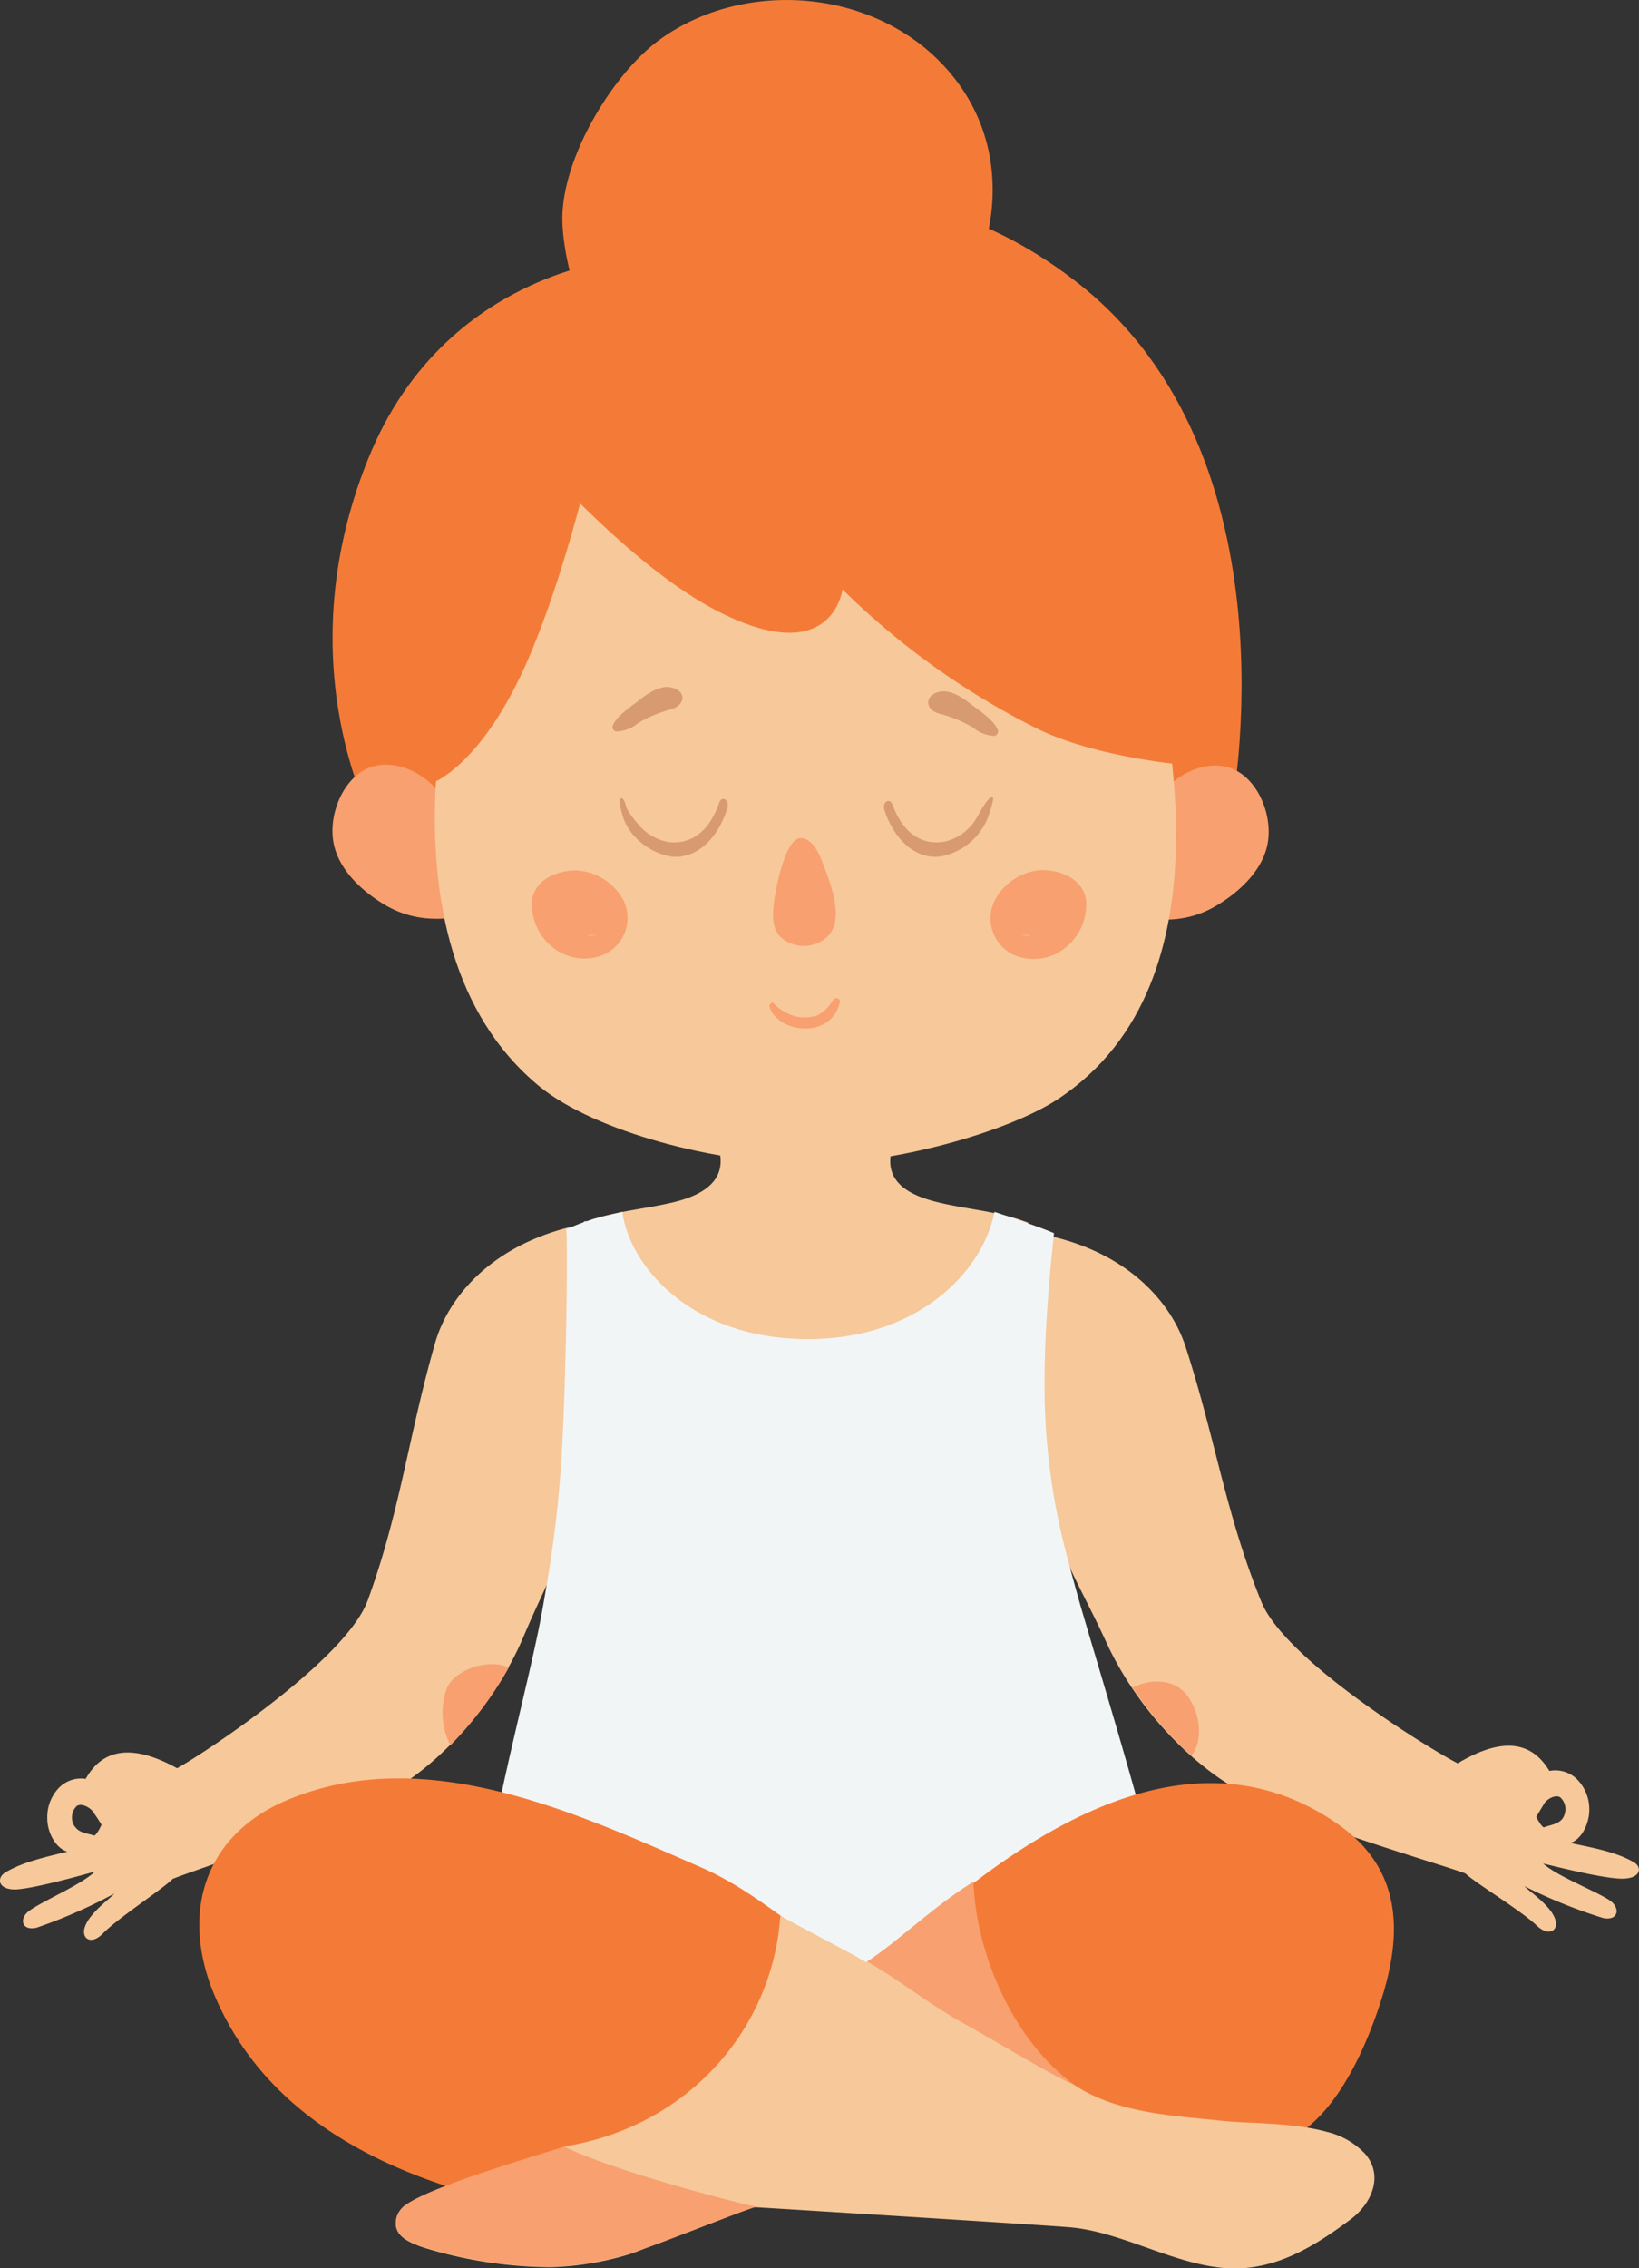 <svg xmlns="http://www.w3.org/2000/svg" viewBox="0 0 183.62 253.92"><rect x="0" y="0" width="183.62" height="253.92" fill="#333333" stroke="none"/><title>Depositphotos_101592348_02</title><g id="Layer_2" data-name="Layer 2"><g id="_ÎÓÈ_1" data-name="—ÎÓÈ 1"><path d="M183,208.46c-2-1.17-4.84-1.65-7.07-2.13,1.39-.48,2.13-2.35,2.12-3.72a4.75,4.75,0,0,0-1.47-3.51,3.47,3.47,0,0,0-3-.84c-2.49-4.16-6.55-3.07-10.27-.85-2.7-1.35-19.28-11.42-22-18.09-4-9.83-5.12-18.15-8.48-28.53-1.64-5.06-6.46-10.39-15.09-12.39-3.9-.9-1.75,7.41-2.49,12-.79,4.87.58,12.24,1.63,16.31,2.16,8.4,3.76,10,7.11,17.25,3.23,7,9.2,13.46,15.11,16.65,6.87,3.71,22.63,8.18,25.07,9.13,1.2,1.12,6.18,4.11,8,5.84,1.4,1.33,2.58.51,2-.88-.63-1.53-3-3.07-3.38-3.53a57.74,57.74,0,0,0,8.81,3.56c1.71.35,2-1.13.71-2-1.71-1.11-5.86-2.68-7.42-4.1.38.08,7,1.79,9,1.69C183.86,210.26,184,209,183,208.46ZM175,203.66c-.5.59-1.39.66-2,.91-.22.09-.83-1-.89-1.18,0,0,.9-1.5,1-1.64.41-.43,1.15-.84,1.68-.54a1.79,1.79,0,0,1,.46,2A1.48,1.48,0,0,1,175,203.66Z" style="fill:#f6c89a"/><path d="M1.63,211.53c2,0,8.61-1.9,9-2C9.1,211,5,212.71,3.33,213.88c-1.25.87-.92,2.34.78,1.93A57.75,57.75,0,0,0,12.8,212c-.36.47-2.68,2.08-3.26,3.64-.53,1.4.67,2.19,2,.81,1.76-1.78,6.65-4.94,7.81-6.1,2.4-1,18-6,24.76-10,5.8-3.38,11.56-10.07,14.55-17.14,3.11-7.34,4.66-9,6.54-17.48.91-4.1,2-11.51,1.09-16.35-.89-4.55,1-12.93-2.88-11.89-8.56,2.28-13.2,7.77-14.67,12.88-3,10.48-3.9,18.84-7.54,28.79-2.47,6.76-18.71,17.37-21.36,18.8-3.79-2.09-7.89-3-10.24,1.19a3.47,3.47,0,0,0-2.94.94,4.75,4.75,0,0,0-1.36,3.56c0,1.37.84,3.22,2.24,3.65-2.21.55-5,1.13-7,2.36C-.38,210.28-.21,211.51,1.63,211.53Zm6.58-7.34a1.79,1.79,0,0,1,.39-2c.51-.32,1.27.06,1.69.48.14.14,1.09,1.58,1.08,1.61-.06.21-.63,1.29-.85,1.21-.63-.23-1.52-.27-2-.84A1.48,1.48,0,0,1,8.2,204.19Z" style="fill:#f6c89a"/><path d="M113.27,159.72c.06-7.7.28-15.32,1.91-22.85l-1.09-.38c-3-.94-6-1.16-9-1.89s-6-2.12-5.23-5.67a.41.41,0,0,0-.27-.47,3.92,3.92,0,0,0-.7-3,.55.55,0,0,0-.38-.23,3.4,3.4,0,0,0-1.11-1.11c-2.21-1.42-6-1-8.44-1-2.92,0-8.71,1.3-8.1,5.36a.41.41,0,0,0-.25.46c.79,3.55-2.39,5-5.23,5.67s-5.65.92-8.43,1.72c1,6,.37,12,.62,18.06.11,2.5.27,5,.44,7.51a30.48,30.48,0,0,0,15.43,6.92c8.5,1.12,16.71,1.23,24.42-3a33.79,33.79,0,0,0,5.36-3.8C113.25,161.23,113.26,160.47,113.27,159.72Z" style="fill:#f6c89a"/><path d="M111.09,19a19.79,19.79,0,0,0-3.26-9C100.31-1.16,84-2.95,73.83,4.5,68.76,8.2,63.05,17.42,63,24.42c0,4.38,2.09,12.29,5.43,15.07,7.92,6.61,23,4.86,31.46.75C107.69,36.48,112,27.51,111.09,19Z" style="fill:#f47b37"/><path d="M42.08,92.61s-10.23-17.83-.89-41.1c9-22.51,31.24-22.86,31.24-22.86s23.29-16.46,48.19,2.93C145.85,51.22,137.91,91,137.91,91L91.82,101.86Z" style="fill:#f47b37"/><path d="M54.67,100.47a12,12,0,0,0-.9-2.6c-.63-1.55-1.16-3.16-1.7-4.75s-1.39-3.91-3-4.55c-1.8-2.2-4.88-3.56-7.47-2.71-3,1-4.79,5.07-4.26,8.34s3.49,5.8,6,7.23c3.78,2.13,7.57,1.53,11.56.46C55.75,101.67,55.43,100.44,54.67,100.47Z" style="fill:#f8a06f"/><path d="M124.71,100.57a12,12,0,0,1,.9-2.6c.63-1.55,1.16-3.16,1.7-4.75s1.39-3.91,3-4.55c1.8-2.2,4.88-3.56,7.47-2.71,3,1,4.79,5.07,4.26,8.34s-3.49,5.8-6,7.23c-3.78,2.13-7.57,1.53-11.56.46C123.63,101.77,124,100.55,124.71,100.57Z" style="fill:#f8a06f"/><path d="M52,69.18s-11.48,36.17,8.5,52.5c6.18,5,19.75,8.62,30.44,8.62,9.09,0,21.9-3.52,27.56-7.24,20.09-13.22,11.63-44.46,10.71-50.6C128,64.59,98.49,36.35,81.85,36,51.89,35.46,52,69.18,52,69.18Z" style="fill:#f6c89a"/><path d="M80.56,89.9c-1.19,3.44-3.36,4.67-5.7,4.36a5.47,5.47,0,0,1-3.2-1.81,11.61,11.61,0,0,1-1.34-1.75c-.21-.33-.3-1.16-.61-1.31-.59-.3-.09,1.49,0,1.76a5.77,5.77,0,0,0,1.45,2.56A7.31,7.31,0,0,0,74.7,95.8c2.7.66,5.53-1.32,6.78-5.31C81.77,89.55,80.87,89,80.56,89.9Z" style="fill:#d89a71"/><path d="M111.78,81.69c-.53-1.18-2.08-2.12-3.12-2.95-.86-.67-2.23-1.56-3.38-1.3l-.2.05c-1.54.45-1.41,2,.15,2.4A14.66,14.66,0,0,1,109,81.44a3.93,3.93,0,0,0,2.35.94A.5.5,0,0,0,111.78,81.69Z" style="fill:#d89a71"/><path d="M75.36,77l-.2-.05c-1.15-.25-2.52.63-3.38,1.3-1,.82-2.59,1.77-3.12,2.95a.5.5,0,0,0,.47.69,3.93,3.93,0,0,0,2.35-.94,14.66,14.66,0,0,1,3.73-1.55C76.77,78.95,76.91,77.42,75.36,77Z" style="fill:#d89a71"/><path d="M110.72,89.52c-.72.78-1.2,2.12-1.92,2.9a5.49,5.49,0,0,1-3,1.81c-2.33.41-4.53-.73-5.8-4.12-.33-.89-1.22-.3-.9.63,1.33,3.94,4.22,5.8,6.9,5a7.05,7.05,0,0,0,4.73-4.36C110.94,90.73,111.81,88.36,110.72,89.52Z" style="fill:#d89a71"/><path d="M53.21,42.89c0,.55,14.85,19.18,27.11,25.49,13,6.7,14.06-2.4,14.06-2.4a85.1,85.1,0,0,0,22.2,15.78c6.42,3,15.6,3.82,15.6,3.82s9.33-10.25-3.61-26.3S77.28,29.62,77.28,29.62Z" style="fill:#f47b37"/><path d="M67.53,45.8S64.25,62,59.21,73.71,48.68,87.54,48.68,87.54l-4.25-3.92-1.54-13.8,18-32Z" style="fill:#f47b37"/><path d="M92.17,96.63c-.41-1.11-1-2.39-2.1-2.75-1.3-.42-2,1.76-2.35,2.68a25.17,25.17,0,0,0-1,4.44c-.18,1.31-.26,2.88.69,3.87a3.89,3.89,0,0,0,4.64.48C95,103.63,93.1,99.11,92.17,96.63Z" style="fill:#f8a06f"/><path d="M93.3,112a4.16,4.16,0,0,1-1.81,1.71,4.67,4.67,0,0,1-2.28.1,5.5,5.5,0,0,1-2.63-1.56c-.11-.09-.42.26-.38.4.78,2.92,6.83,3.86,7.88-.41C94.21,111.71,93.53,111.61,93.3,112Z" style="fill:#f8a06f"/><path d="M121.66,100.67c-.45-2.53-3.3-3.33-5.12-3.25a6.4,6.4,0,0,0-5.13,3.45,4.51,4.51,0,0,0,2.1,6,5.63,5.63,0,0,0,5.91-.82A6.18,6.18,0,0,0,121.66,100.67Zm-7.28,4a3.84,3.84,0,0,0,.79,0l.3.07A3.4,3.4,0,0,1,114.38,104.67Z" style="fill:#f8a06f"/><path d="M64.73,97.46c-1.82-.08-4.67.72-5.12,3.25A6.18,6.18,0,0,0,61.85,106a5.63,5.63,0,0,0,5.91.82,4.51,4.51,0,0,0,2.1-6A6.4,6.4,0,0,0,64.73,97.46Zm1.07,7.29.3-.07a3.85,3.85,0,0,0,.79,0A3.4,3.4,0,0,1,65.8,104.75Z" style="fill:#f8a06f"/><path d="M63.77,60.52s0,0,0,0Z" style="fill:none;stroke:#418d91;stroke-linecap:round;stroke-linejoin:round;stroke-width:0px"/><path d="M120.8,178.88C119,172.4,118,168.65,117.34,162c-.6-6.34-.35-13.68.74-23.94-1.13-.53-5.47-2-6.67-2.39-1.28,6.68-8.67,14.47-21.45,14.24s-19.45-8.31-20.24-14.24c-.38.1-2.92.69-3.3.81l-.69.24h-.14a.24.24,0,0,0-.22.12c-.66.24-1.3.5-1.93.77.16,1.84,0,11.73-.09,14.13-.32,13.42-.87,18.89-2.62,28.67-1.26,7-4.66,19.27-5.86,27.46,5.77,3.78,5,3.87,11.57,6.09,7.14,2.43,16.23,7.57,23.73,7.79,7.85.24,14-4.92,21.67-6.73,5.92-1.4,12-3,17.2-6.22C129.75,208.38,122,183.19,120.8,178.88Z" style="fill:#f2f5f5"/><path d="M133,189.82c-1.44-1.91-4.1-1.9-6.12-.89a40.5,40.5,0,0,0,6.61,7.61C134.91,194.66,134.36,191.59,133,189.82Z" style="fill:#f8a06f"/><path d="M57,186.7c-2.12-1.07-6,.17-6.91,2.25a7.87,7.87,0,0,0,.38,6.43A40.64,40.64,0,0,0,57,186.7Z" style="fill:#f8a06f"/><path d="M115.46,241.81c7.06.16,14.1.76,21.13,1.48,1.41.14,2.8.37,4.19.63a1.59,1.59,0,0,1,1.3-1.22c1.33-.29,2.63-.65,3.93-1a2,2,0,0,1,1.07-1l2.72-1.11-1.29-.29a22,22,0,0,1-2.51-.77c4.46-3.22,7.32-10.11,8.79-14.77,2.48-7.85,2-14.67-4.83-19.49-16.87-11.85-36.38.86-52.8,17-8.64-5.62-12.68-9.63-18.7-12.25-13.94-6.07-30.87-14-46.32-7.48-9.49,4-11.88,12.93-8.1,21.85,6.85,16.16,24.44,22.4,41.3,24.81a1.63,1.63,0,0,1,1.86-1.59c3.51.22,7.49-3.51,10.47-4.92,2.73-1.29,5.52-2.49,8.33-3.63,5.81-2.36,11.82-4.23,18.2-3.59C109.42,235,112.82,238,115.46,241.81Z" style="fill:#f47b37"/><path d="M148.69,238.68c-3.8-1.07-8.67-.93-11.68-1.24-5.29-.55-11.38-.83-16.06-3.65-8.28-5-11.48-14-11.92-23.12-4.6,2.85-8.34,6.63-12,9-2.63-1.52-5.43-2.9-9.61-5.19-.82,12.23-9.72,23-23.15,25.64-1.07.21-.15,0-.23,0-8,2.42-16,5-18.5,6.69a2.57,2.57,0,0,0-1.11,1.43c-.52,2,1.27,2.77,3,3.37a49.14,49.14,0,0,0,14.23,2.21,33.36,33.36,0,0,0,8.8-1.44c3.83-1.17,10.06-5.52,14.23-5.27,3,.18,32.37,2,35,2.23,6.53.48,13.16,5.11,19.73,4.58,4.56-.37,8.38-2.84,11.9-5.46,2.31-1.72,3.75-4.86,1.62-7.33A8.62,8.62,0,0,0,148.69,238.68Z" style="fill:#f6c89a"/><path d="M98.5,220.41c3.24,2,6.2,4.34,9.56,6.17s9.07,5.4,12.32,6.86c-7.09-5.19-11-14.88-11.34-22.75-4.55,2.82-8.26,6.54-11.88,8.92Z" style="fill:#f8a06f"/><path d="M84.7,247.07c-.66-.13-14.91-3.6-21.48-6.73-7.69,2.34-15.24,4.76-17.66,6.43a2.57,2.57,0,0,0-1.11,1.43c-.52,2,1.27,2.77,3,3.36a49.13,49.13,0,0,0,14.23,2.21,33.36,33.36,0,0,0,8.8-1.44C73.21,251.52,82.92,247.57,84.7,247.07Z" style="fill:#f8a06f"/></g></g></svg>